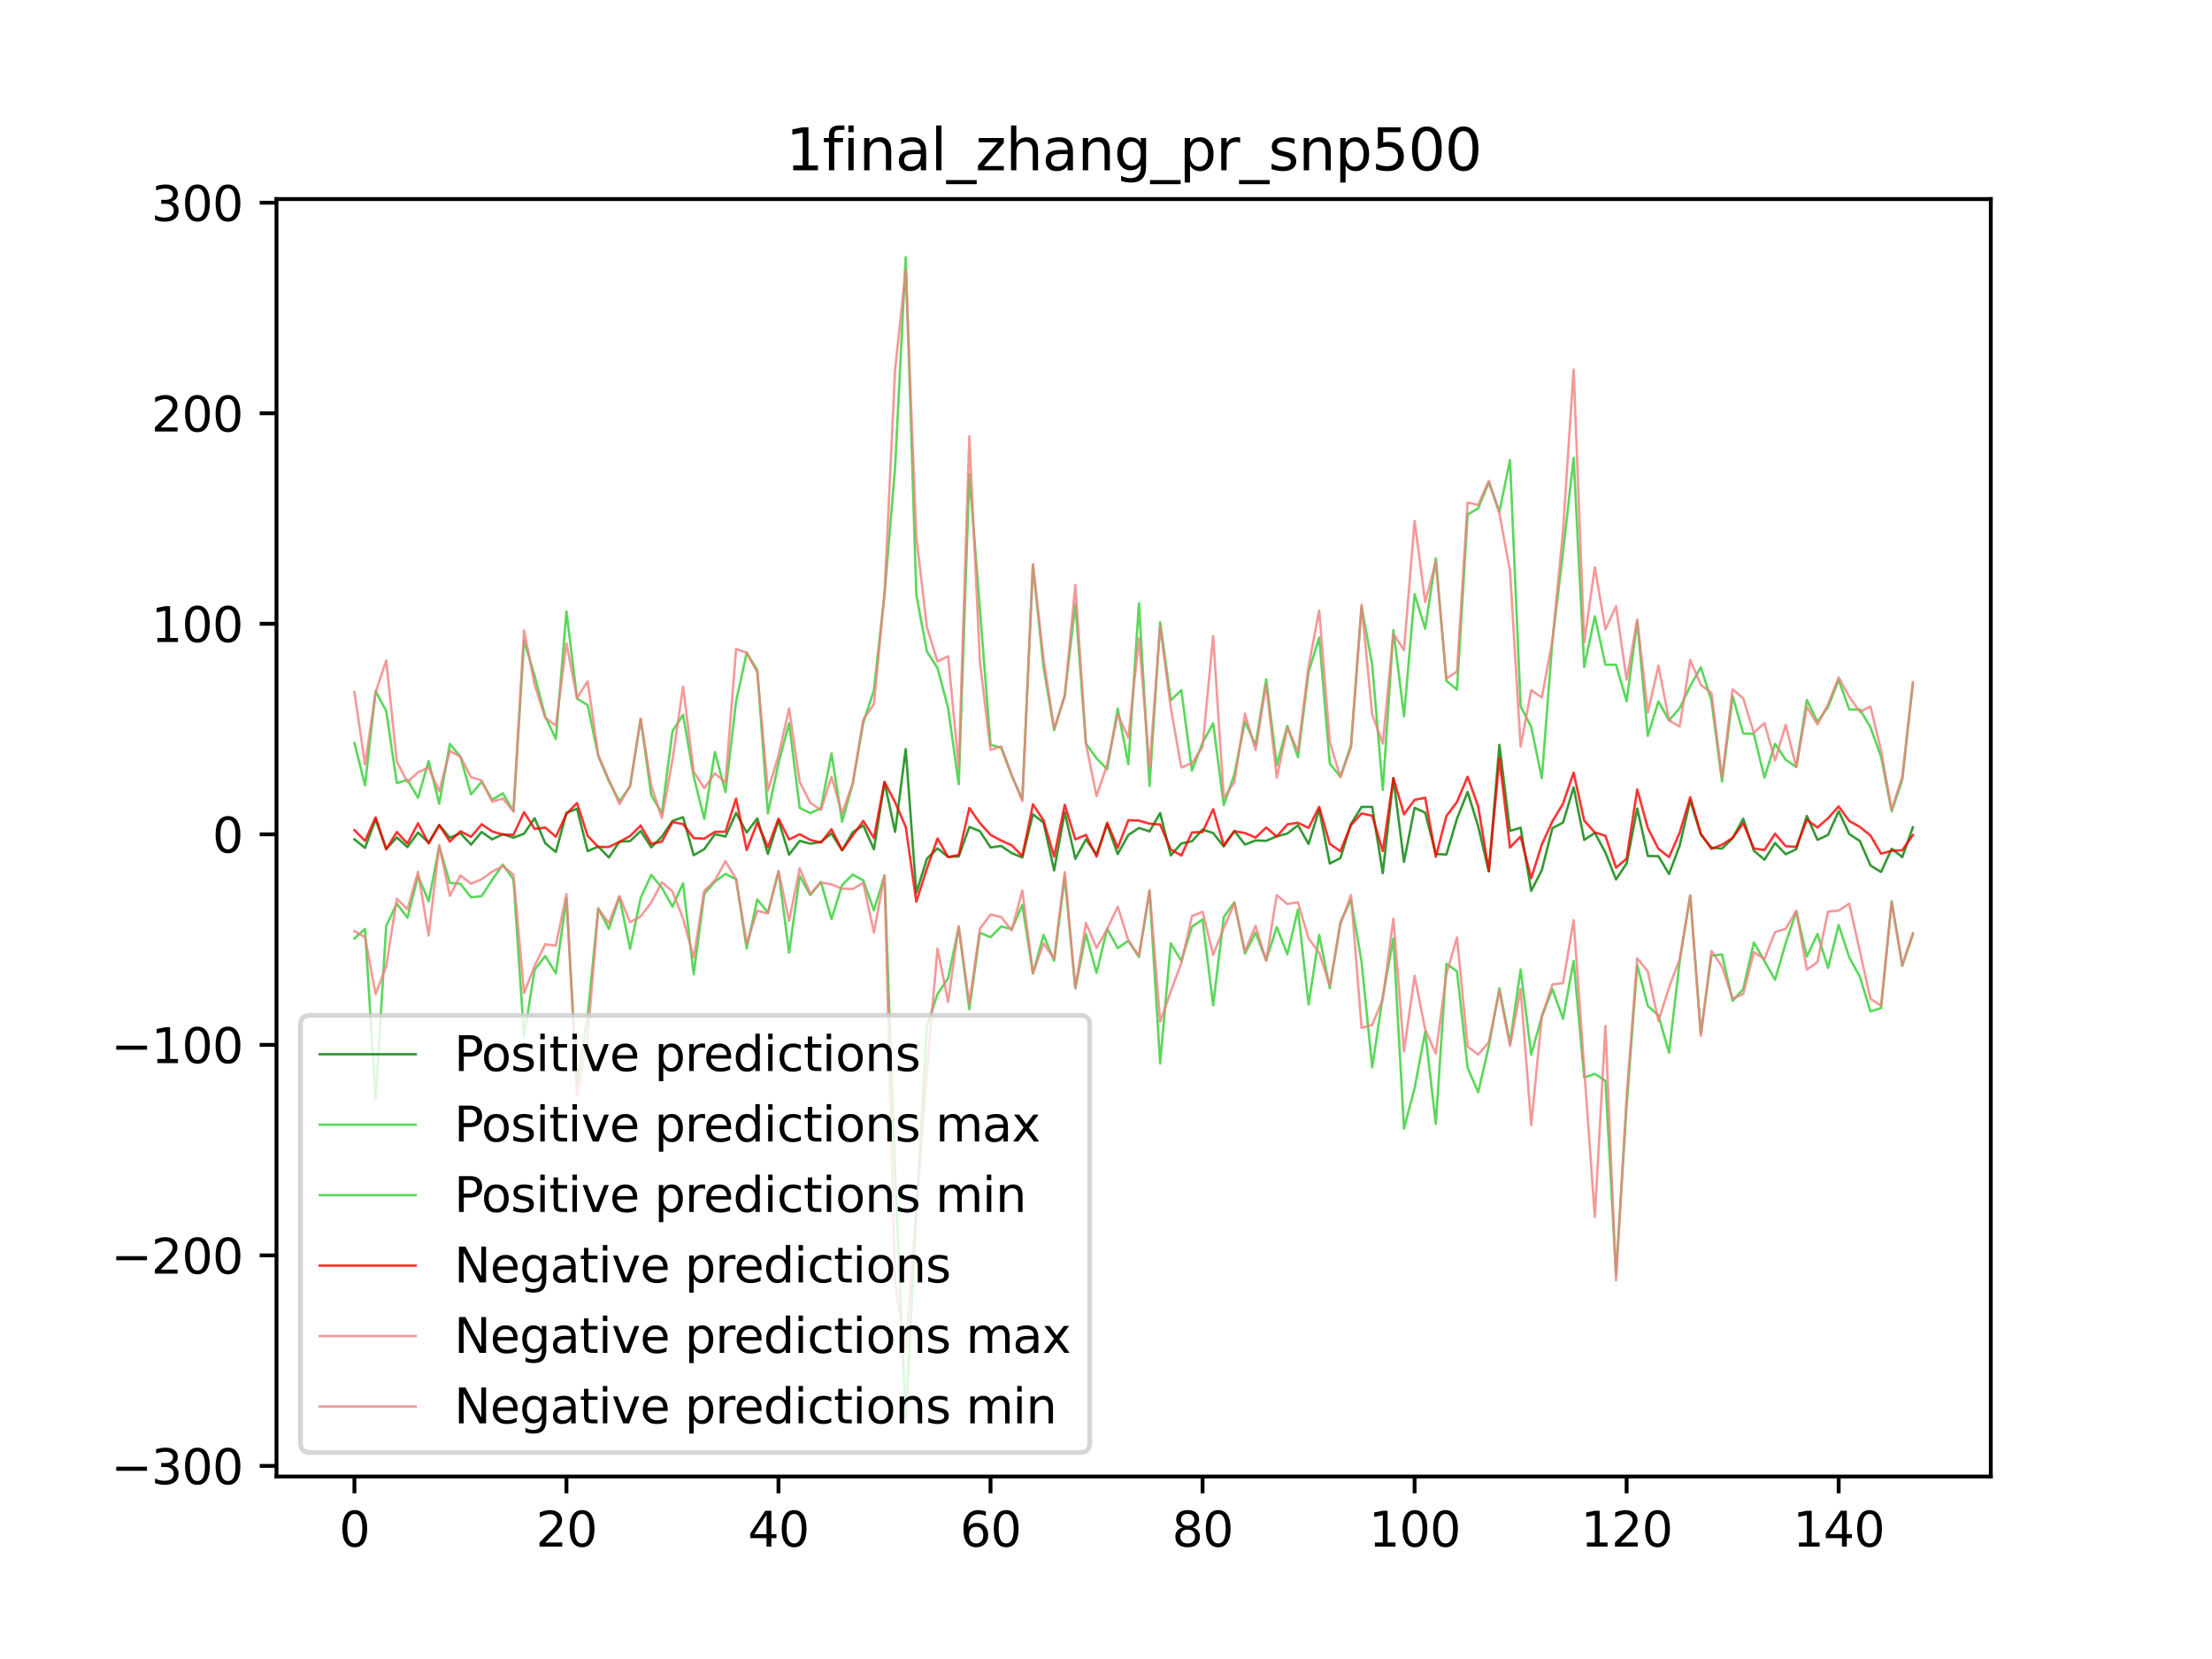 <?xml version="1.0" encoding="utf-8" standalone="no"?>
<!DOCTYPE svg PUBLIC "-//W3C//DTD SVG 1.1//EN"
  "http://www.w3.org/Graphics/SVG/1.1/DTD/svg11.dtd">
<svg xmlns:xlink="http://www.w3.org/1999/xlink" width="460.8pt" height="345.6pt" viewBox="0 0 460.8 345.6" xmlns="http://www.w3.org/2000/svg" version="1.1">
 <defs>
  <style type="text/css">*{stroke-linejoin: round; stroke-linecap: butt}</style>
 </defs>
 <g id="figure_1">
  <g id="patch_1">
   <path d="M 0 345.6 
L 460.8 345.6 
L 460.8 0 
L 0 0 
z
" style="fill: #ffffff"/>
  </g>
  <g id="axes_1">
   <g id="patch_2">
    <path d="M 57.6 307.584 
L 414.72 307.584 
L 414.72 41.472 
L 57.6 41.472 
z
" style="fill: #ffffff"/>
   </g>
   <g id="matplotlib.axis_1">
    <g id="xtick_1">
     <g id="line2d_1">
      <defs>
       <path id="mbb3925f6a3" d="M 0 0 
L 0 3.5 
" style="stroke: #000000; stroke-width: 0.8"/>
      </defs>
      <g>
       <use xlink:href="#mbb3925f6a3" x="73.833" y="307.584" style="stroke: #000000; stroke-width: 0.8"/>
      </g>
     </g>
     <g id="text_1">
      <!-- 0 -->
      <g transform="translate(70.651 322.182) scale(0.1 -0.1)">
       <defs>
        <path id="DejaVuSans-30" d="M 2034 4250 
Q 1547 4250 1301 3770 
Q 1056 3291 1056 2328 
Q 1056 1369 1301 889 
Q 1547 409 2034 409 
Q 2525 409 2770 889 
Q 3016 1369 3016 2328 
Q 3016 3291 2770 3770 
Q 2525 4250 2034 4250 
z
M 2034 4750 
Q 2819 4750 3233 4129 
Q 3647 3509 3647 2328 
Q 3647 1150 3233 529 
Q 2819 -91 2034 -91 
Q 1250 -91 836 529 
Q 422 1150 422 2328 
Q 422 3509 836 4129 
Q 1250 4750 2034 4750 
z
" transform="scale(0.016)"/>
       </defs>
       <use xlink:href="#DejaVuSans-30"/>
      </g>
     </g>
    </g>
    <g id="xtick_2">
     <g id="line2d_2">
      <g>
       <use xlink:href="#mbb3925f6a3" x="118.003" y="307.584" style="stroke: #000000; stroke-width: 0.8"/>
      </g>
     </g>
     <g id="text_2">
      <!-- 20 -->
      <g transform="translate(111.641 322.182) scale(0.1 -0.1)">
       <defs>
        <path id="DejaVuSans-32" d="M 1228 531 
L 3431 531 
L 3431 0 
L 469 0 
L 469 531 
Q 828 903 1448 1529 
Q 2069 2156 2228 2338 
Q 2531 2678 2651 2914 
Q 2772 3150 2772 3378 
Q 2772 3750 2511 3984 
Q 2250 4219 1831 4219 
Q 1534 4219 1204 4116 
Q 875 4013 500 3803 
L 500 4441 
Q 881 4594 1212 4672 
Q 1544 4750 1819 4750 
Q 2544 4750 2975 4387 
Q 3406 4025 3406 3419 
Q 3406 3131 3298 2873 
Q 3191 2616 2906 2266 
Q 2828 2175 2409 1742 
Q 1991 1309 1228 531 
z
" transform="scale(0.016)"/>
       </defs>
       <use xlink:href="#DejaVuSans-32"/>
       <use xlink:href="#DejaVuSans-30" x="63.623"/>
      </g>
     </g>
    </g>
    <g id="xtick_3">
     <g id="line2d_3">
      <g>
       <use xlink:href="#mbb3925f6a3" x="162.174" y="307.584" style="stroke: #000000; stroke-width: 0.8"/>
      </g>
     </g>
     <g id="text_3">
      <!-- 40 -->
      <g transform="translate(155.812 322.182) scale(0.1 -0.1)">
       <defs>
        <path id="DejaVuSans-34" d="M 2419 4116 
L 825 1625 
L 2419 1625 
L 2419 4116 
z
M 2253 4666 
L 3047 4666 
L 3047 1625 
L 3713 1625 
L 3713 1100 
L 3047 1100 
L 3047 0 
L 2419 0 
L 2419 1100 
L 313 1100 
L 313 1709 
L 2253 4666 
z
" transform="scale(0.016)"/>
       </defs>
       <use xlink:href="#DejaVuSans-34"/>
       <use xlink:href="#DejaVuSans-30" x="63.623"/>
      </g>
     </g>
    </g>
    <g id="xtick_4">
     <g id="line2d_4">
      <g>
       <use xlink:href="#mbb3925f6a3" x="206.345" y="307.584" style="stroke: #000000; stroke-width: 0.8"/>
      </g>
     </g>
     <g id="text_4">
      <!-- 60 -->
      <g transform="translate(199.982 322.182) scale(0.1 -0.1)">
       <defs>
        <path id="DejaVuSans-36" d="M 2113 2584 
Q 1688 2584 1439 2293 
Q 1191 2003 1191 1497 
Q 1191 994 1439 701 
Q 1688 409 2113 409 
Q 2538 409 2786 701 
Q 3034 994 3034 1497 
Q 3034 2003 2786 2293 
Q 2538 2584 2113 2584 
z
M 3366 4563 
L 3366 3988 
Q 3128 4100 2886 4159 
Q 2644 4219 2406 4219 
Q 1781 4219 1451 3797 
Q 1122 3375 1075 2522 
Q 1259 2794 1537 2939 
Q 1816 3084 2150 3084 
Q 2853 3084 3261 2657 
Q 3669 2231 3669 1497 
Q 3669 778 3244 343 
Q 2819 -91 2113 -91 
Q 1303 -91 875 529 
Q 447 1150 447 2328 
Q 447 3434 972 4092 
Q 1497 4750 2381 4750 
Q 2619 4750 2861 4703 
Q 3103 4656 3366 4563 
z
" transform="scale(0.016)"/>
       </defs>
       <use xlink:href="#DejaVuSans-36"/>
       <use xlink:href="#DejaVuSans-30" x="63.623"/>
      </g>
     </g>
    </g>
    <g id="xtick_5">
     <g id="line2d_5">
      <g>
       <use xlink:href="#mbb3925f6a3" x="250.515" y="307.584" style="stroke: #000000; stroke-width: 0.8"/>
      </g>
     </g>
     <g id="text_5">
      <!-- 80 -->
      <g transform="translate(244.153 322.182) scale(0.1 -0.1)">
       <defs>
        <path id="DejaVuSans-38" d="M 2034 2216 
Q 1584 2216 1326 1975 
Q 1069 1734 1069 1313 
Q 1069 891 1326 650 
Q 1584 409 2034 409 
Q 2484 409 2743 651 
Q 3003 894 3003 1313 
Q 3003 1734 2745 1975 
Q 2488 2216 2034 2216 
z
M 1403 2484 
Q 997 2584 770 2862 
Q 544 3141 544 3541 
Q 544 4100 942 4425 
Q 1341 4750 2034 4750 
Q 2731 4750 3128 4425 
Q 3525 4100 3525 3541 
Q 3525 3141 3298 2862 
Q 3072 2584 2669 2484 
Q 3125 2378 3379 2068 
Q 3634 1759 3634 1313 
Q 3634 634 3220 271 
Q 2806 -91 2034 -91 
Q 1263 -91 848 271 
Q 434 634 434 1313 
Q 434 1759 690 2068 
Q 947 2378 1403 2484 
z
M 1172 3481 
Q 1172 3119 1398 2916 
Q 1625 2713 2034 2713 
Q 2441 2713 2670 2916 
Q 2900 3119 2900 3481 
Q 2900 3844 2670 4047 
Q 2441 4250 2034 4250 
Q 1625 4250 1398 4047 
Q 1172 3844 1172 3481 
z
" transform="scale(0.016)"/>
       </defs>
       <use xlink:href="#DejaVuSans-38"/>
       <use xlink:href="#DejaVuSans-30" x="63.623"/>
      </g>
     </g>
    </g>
    <g id="xtick_6">
     <g id="line2d_6">
      <g>
       <use xlink:href="#mbb3925f6a3" x="294.686" y="307.584" style="stroke: #000000; stroke-width: 0.8"/>
      </g>
     </g>
     <g id="text_6">
      <!-- 100 -->
      <g transform="translate(285.142 322.182) scale(0.1 -0.1)">
       <defs>
        <path id="DejaVuSans-31" d="M 794 531 
L 1825 531 
L 1825 4091 
L 703 3866 
L 703 4441 
L 1819 4666 
L 2450 4666 
L 2450 531 
L 3481 531 
L 3481 0 
L 794 0 
L 794 531 
z
" transform="scale(0.016)"/>
       </defs>
       <use xlink:href="#DejaVuSans-31"/>
       <use xlink:href="#DejaVuSans-30" x="63.623"/>
       <use xlink:href="#DejaVuSans-30" x="127.246"/>
      </g>
     </g>
    </g>
    <g id="xtick_7">
     <g id="line2d_7">
      <g>
       <use xlink:href="#mbb3925f6a3" x="338.857" y="307.584" style="stroke: #000000; stroke-width: 0.8"/>
      </g>
     </g>
     <g id="text_7">
      <!-- 120 -->
      <g transform="translate(329.313 322.182) scale(0.1 -0.1)">
       <use xlink:href="#DejaVuSans-31"/>
       <use xlink:href="#DejaVuSans-32" x="63.623"/>
       <use xlink:href="#DejaVuSans-30" x="127.246"/>
      </g>
     </g>
    </g>
    <g id="xtick_8">
     <g id="line2d_8">
      <g>
       <use xlink:href="#mbb3925f6a3" x="383.028" y="307.584" style="stroke: #000000; stroke-width: 0.8"/>
      </g>
     </g>
     <g id="text_8">
      <!-- 140 -->
      <g transform="translate(373.484 322.182) scale(0.1 -0.1)">
       <use xlink:href="#DejaVuSans-31"/>
       <use xlink:href="#DejaVuSans-34" x="63.623"/>
       <use xlink:href="#DejaVuSans-30" x="127.246"/>
      </g>
     </g>
    </g>
   </g>
   <g id="matplotlib.axis_2">
    <g id="ytick_1">
     <g id="line2d_9">
      <defs>
       <path id="m522d4db8ed" d="M 0 0 
L -3.5 0 
" style="stroke: #000000; stroke-width: 0.8"/>
      </defs>
      <g>
       <use xlink:href="#m522d4db8ed" x="57.6" y="305.378" style="stroke: #000000; stroke-width: 0.8"/>
      </g>
     </g>
     <g id="text_9">
      <!-- −300 -->
      <g transform="translate(23.133 309.177) scale(0.1 -0.1)">
       <defs>
        <path id="DejaVuSans-2212" d="M 678 2272 
L 4684 2272 
L 4684 1741 
L 678 1741 
L 678 2272 
z
" transform="scale(0.016)"/>
        <path id="DejaVuSans-33" d="M 2597 2516 
Q 3050 2419 3304 2112 
Q 3559 1806 3559 1356 
Q 3559 666 3084 287 
Q 2609 -91 1734 -91 
Q 1441 -91 1130 -33 
Q 819 25 488 141 
L 488 750 
Q 750 597 1062 519 
Q 1375 441 1716 441 
Q 2309 441 2620 675 
Q 2931 909 2931 1356 
Q 2931 1769 2642 2001 
Q 2353 2234 1838 2234 
L 1294 2234 
L 1294 2753 
L 1863 2753 
Q 2328 2753 2575 2939 
Q 2822 3125 2822 3475 
Q 2822 3834 2567 4026 
Q 2313 4219 1838 4219 
Q 1578 4219 1281 4162 
Q 984 4106 628 3988 
L 628 4550 
Q 988 4650 1302 4700 
Q 1616 4750 1894 4750 
Q 2613 4750 3031 4423 
Q 3450 4097 3450 3541 
Q 3450 3153 3228 2886 
Q 3006 2619 2597 2516 
z
" transform="scale(0.016)"/>
       </defs>
       <use xlink:href="#DejaVuSans-2212"/>
       <use xlink:href="#DejaVuSans-33" x="83.789"/>
       <use xlink:href="#DejaVuSans-30" x="147.412"/>
       <use xlink:href="#DejaVuSans-30" x="211.035"/>
      </g>
     </g>
    </g>
    <g id="ytick_2">
     <g id="line2d_10">
      <g>
       <use xlink:href="#m522d4db8ed" x="57.6" y="261.52" style="stroke: #000000; stroke-width: 0.8"/>
      </g>
     </g>
     <g id="text_10">
      <!-- −200 -->
      <g transform="translate(23.133 265.319) scale(0.1 -0.1)">
       <use xlink:href="#DejaVuSans-2212"/>
       <use xlink:href="#DejaVuSans-32" x="83.789"/>
       <use xlink:href="#DejaVuSans-30" x="147.412"/>
       <use xlink:href="#DejaVuSans-30" x="211.035"/>
      </g>
     </g>
    </g>
    <g id="ytick_3">
     <g id="line2d_11">
      <g>
       <use xlink:href="#m522d4db8ed" x="57.6" y="217.662" style="stroke: #000000; stroke-width: 0.8"/>
      </g>
     </g>
     <g id="text_11">
      <!-- −100 -->
      <g transform="translate(23.133 221.461) scale(0.1 -0.1)">
       <use xlink:href="#DejaVuSans-2212"/>
       <use xlink:href="#DejaVuSans-31" x="83.789"/>
       <use xlink:href="#DejaVuSans-30" x="147.412"/>
       <use xlink:href="#DejaVuSans-30" x="211.035"/>
      </g>
     </g>
    </g>
    <g id="ytick_4">
     <g id="line2d_12">
      <g>
       <use xlink:href="#m522d4db8ed" x="57.6" y="173.804" style="stroke: #000000; stroke-width: 0.8"/>
      </g>
     </g>
     <g id="text_12">
      <!-- 0 -->
      <g transform="translate(44.237 177.603) scale(0.1 -0.1)">
       <use xlink:href="#DejaVuSans-30"/>
      </g>
     </g>
    </g>
    <g id="ytick_5">
     <g id="line2d_13">
      <g>
       <use xlink:href="#m522d4db8ed" x="57.6" y="129.946" style="stroke: #000000; stroke-width: 0.8"/>
      </g>
     </g>
     <g id="text_13">
      <!-- 100 -->
      <g transform="translate(31.512 133.746) scale(0.1 -0.1)">
       <use xlink:href="#DejaVuSans-31"/>
       <use xlink:href="#DejaVuSans-30" x="63.623"/>
       <use xlink:href="#DejaVuSans-30" x="127.246"/>
      </g>
     </g>
    </g>
    <g id="ytick_6">
     <g id="line2d_14">
      <g>
       <use xlink:href="#m522d4db8ed" x="57.6" y="86.089" style="stroke: #000000; stroke-width: 0.8"/>
      </g>
     </g>
     <g id="text_14">
      <!-- 200 -->
      <g transform="translate(31.512 89.888) scale(0.1 -0.1)">
       <use xlink:href="#DejaVuSans-32"/>
       <use xlink:href="#DejaVuSans-30" x="63.623"/>
       <use xlink:href="#DejaVuSans-30" x="127.246"/>
      </g>
     </g>
    </g>
    <g id="ytick_7">
     <g id="line2d_15">
      <g>
       <use xlink:href="#m522d4db8ed" x="57.6" y="42.231" style="stroke: #000000; stroke-width: 0.8"/>
      </g>
     </g>
     <g id="text_15">
      <!-- 300 -->
      <g transform="translate(31.512 46.03) scale(0.1 -0.1)">
       <use xlink:href="#DejaVuSans-33"/>
       <use xlink:href="#DejaVuSans-30" x="63.623"/>
       <use xlink:href="#DejaVuSans-30" x="127.246"/>
      </g>
     </g>
    </g>
   </g>
   <g id="line2d_16">
    <path d="M 73.833 174.852 
L 76.041 176.624 
L 78.25 170.68 
L 80.458 176.874 
L 82.667 174.451 
L 84.875 176.459 
L 87.084 173.433 
L 89.292 175.526 
L 91.501 171.852 
L 93.71 174.53 
L 95.918 173.581 
L 98.127 175.948 
L 100.335 173.32 
L 102.544 174.853 
L 104.752 173.782 
L 106.961 174.495 
L 109.169 173.674 
L 111.378 170.447 
L 113.586 175.666 
L 115.795 177.497 
L 118.003 169.323 
L 120.212 168.47 
L 122.42 177.306 
L 124.629 176.348 
L 126.838 178.63 
L 129.046 175.324 
L 131.255 175.229 
L 133.463 173.117 
L 135.672 176.505 
L 137.88 174.291 
L 140.089 171.019 
L 142.297 170.231 
L 144.506 178.151 
L 146.714 176.898 
L 148.923 173.773 
L 151.131 174.268 
L 153.34 169.348 
L 155.548 173.432 
L 157.757 170.485 
L 159.966 177.881 
L 162.174 170.917 
L 164.383 178.051 
L 166.591 175.166 
L 168.8 175.758 
L 171.008 175.395 
L 173.217 173.611 
L 175.425 177.165 
L 177.634 173.384 
L 179.842 171.951 
L 182.051 176.924 
L 184.259 162.949 
L 186.468 173.294 
L 188.677 156.046 
L 190.885 185.983 
L 193.094 178.89 
L 195.302 176.733 
L 197.511 178.489 
L 199.719 178.417 
L 201.928 172.267 
L 204.136 173.151 
L 206.345 176.531 
L 208.553 176.23 
L 210.762 177.721 
L 212.97 178.623 
L 215.179 169.636 
L 217.387 171.36 
L 219.596 181.32 
L 221.805 169.247 
L 224.013 178.895 
L 226.222 174.853 
L 228.43 177.992 
L 230.639 171.75 
L 232.847 177.915 
L 235.056 173.953 
L 237.264 172.474 
L 239.473 173.193 
L 241.681 169.384 
L 243.89 178.186 
L 246.098 175.697 
L 248.307 175.251 
L 250.515 172.816 
L 252.724 173.546 
L 254.933 176.336 
L 257.141 173.095 
L 259.35 175.942 
L 261.558 175.076 
L 263.767 175.157 
L 265.975 174.226 
L 268.184 173.645 
L 270.392 171.919 
L 272.601 175.809 
L 274.809 168.619 
L 277.018 179.882 
L 279.226 178.763 
L 281.435 171.653 
L 283.643 168.094 
L 285.852 168.085 
L 288.061 181.898 
L 290.269 162.152 
L 292.478 179.527 
L 294.686 168.278 
L 296.895 169.287 
L 299.103 177.883 
L 301.312 178.028 
L 303.52 170.539 
L 305.729 164.98 
L 307.937 172.137 
L 310.146 181.539 
L 312.354 155.173 
L 314.563 173.093 
L 316.772 172.437 
L 318.98 185.585 
L 321.189 181.258 
L 323.397 172.505 
L 325.606 171.36 
L 327.814 164.042 
L 330.023 174.963 
L 332.231 173.497 
L 334.44 177.626 
L 336.648 183.215 
L 338.857 179.846 
L 341.065 168.426 
L 343.274 178.31 
L 345.482 178.354 
L 347.691 182.073 
L 349.9 176.153 
L 352.108 166.733 
L 354.317 173.838 
L 356.525 176.587 
L 358.734 176.776 
L 360.942 174.611 
L 363.151 170.57 
L 365.359 177.204 
L 367.568 179.1 
L 369.776 175.618 
L 371.985 177.951 
L 374.193 176.907 
L 376.402 169.973 
L 378.61 174.96 
L 380.819 173.921 
L 383.028 168.977 
L 385.236 173.751 
L 387.445 175.199 
L 389.653 180.291 
L 391.862 181.658 
L 394.07 176.809 
L 396.279 178.549 
L 398.487 172.335 
L 398.487 172.335 
" clip-path="url(#p33f16eeeee)" style="fill: none; stroke: #008000; stroke-opacity: 0.8; stroke-width: 0.5; stroke-linecap: square"/>
   </g>
   <g id="line2d_17">
    <path d="M 73.833 154.776 
L 76.041 163.587 
L 78.25 143.977 
L 80.458 148.121 
L 82.667 163.142 
L 84.875 162.454 
L 87.084 166.19 
L 89.292 158.538 
L 91.501 167.425 
L 93.71 154.976 
L 95.918 157.651 
L 98.127 165.485 
L 100.335 162.871 
L 102.544 166.603 
L 104.752 165.262 
L 106.961 168.998 
L 109.169 133.435 
L 111.378 140.812 
L 113.586 149.265 
L 115.795 153.948 
L 118.003 127.387 
L 120.212 145.526 
L 122.42 146.879 
L 124.629 157.506 
L 126.838 162.75 
L 129.046 166.91 
L 131.255 163.815 
L 133.463 149.791 
L 135.672 165.665 
L 137.88 169.401 
L 140.089 152.284 
L 142.297 148.91 
L 144.506 161.748 
L 146.714 170.58 
L 148.923 156.653 
L 151.131 164.987 
L 153.34 146.11 
L 155.548 136.004 
L 157.757 139.576 
L 159.966 169.47 
L 162.174 158.989 
L 164.383 150.649 
L 166.591 168.292 
L 168.8 169.39 
L 171.008 168.377 
L 173.217 156.95 
L 175.425 171.179 
L 177.634 163.26 
L 179.842 150.555 
L 182.051 143.806 
L 184.259 123.789 
L 186.468 97.386 
L 188.677 53.568 
L 190.885 123.898 
L 193.094 135.731 
L 195.302 139.16 
L 197.511 147.499 
L 199.719 163.369 
L 201.928 98.807 
L 206.345 155.16 
L 208.553 155.762 
L 210.762 161.604 
L 212.97 166.455 
L 215.179 117.664 
L 217.387 138.977 
L 219.596 152.118 
L 221.805 144.871 
L 224.013 125.841 
L 226.222 154.914 
L 228.43 157.968 
L 230.639 160.224 
L 232.847 147.609 
L 235.056 159.244 
L 237.264 125.67 
L 239.473 163.739 
L 241.681 129.643 
L 243.89 145.867 
L 246.098 143.775 
L 248.307 160.533 
L 250.515 154.717 
L 252.724 150.678 
L 254.933 167.736 
L 257.141 161.322 
L 259.35 150.31 
L 261.558 155.204 
L 263.767 141.523 
L 265.975 159.447 
L 268.184 151.205 
L 270.392 157.736 
L 272.601 139.981 
L 274.809 132.812 
L 277.018 159.078 
L 279.226 161.784 
L 281.435 155.217 
L 283.643 126.435 
L 285.852 138.446 
L 288.061 164.577 
L 290.269 131.266 
L 292.478 149.213 
L 294.686 123.773 
L 296.895 130.981 
L 299.103 116.334 
L 301.312 141.819 
L 303.52 143.662 
L 305.729 107.194 
L 307.937 105.885 
L 310.146 100.478 
L 312.354 106.579 
L 314.563 95.856 
L 316.772 147.147 
L 318.98 151.437 
L 321.189 162.101 
L 323.397 133.541 
L 325.606 114.982 
L 327.814 95.397 
L 330.023 138.945 
L 332.231 128.395 
L 334.44 138.485 
L 336.648 138.484 
L 338.857 146.068 
L 341.065 129.448 
L 343.274 153.287 
L 345.482 146.116 
L 347.691 150.065 
L 349.9 147.533 
L 352.108 142.915 
L 354.317 139.012 
L 356.525 145.925 
L 358.734 162.821 
L 360.942 145.006 
L 363.151 152.803 
L 365.359 152.884 
L 367.568 162.001 
L 369.776 154.943 
L 371.985 158.263 
L 374.193 159.764 
L 376.402 145.809 
L 378.61 150.37 
L 380.819 147.287 
L 383.028 141.618 
L 385.236 147.805 
L 387.445 147.777 
L 389.653 151.523 
L 391.862 157.631 
L 394.07 169.04 
L 396.279 162.442 
L 398.487 142.405 
L 398.487 142.405 
" clip-path="url(#p33f16eeeee)" style="fill: none; stroke: #32cd32; stroke-opacity: 0.8; stroke-width: 0.5; stroke-linecap: square"/>
   </g>
   <g id="line2d_18">
    <path d="M 73.833 195.51 
L 76.041 193.501 
L 78.25 228.942 
L 80.458 192.878 
L 82.667 188.233 
L 84.875 191.185 
L 87.084 182.514 
L 89.292 187.741 
L 91.501 176.355 
L 93.71 183.911 
L 95.918 184.109 
L 98.127 186.922 
L 100.335 186.69 
L 102.544 183.268 
L 104.752 180.122 
L 106.961 183.21 
L 109.169 215.938 
L 111.378 202.007 
L 113.586 199.164 
L 115.795 202.761 
L 118.003 187.196 
L 120.212 225.556 
L 122.42 211.655 
L 124.629 189.228 
L 126.838 193.497 
L 129.046 186.842 
L 131.255 197.672 
L 133.463 187.071 
L 135.672 182.241 
L 137.88 184.946 
L 140.089 188.861 
L 142.297 184.019 
L 144.506 202.939 
L 146.714 186.204 
L 148.923 183.663 
L 151.131 182.063 
L 153.34 183.161 
L 155.548 197.569 
L 157.757 187.374 
L 159.966 190.091 
L 162.174 181.543 
L 164.383 198.448 
L 166.591 182.481 
L 168.8 186.463 
L 171.008 183.719 
L 173.217 191.448 
L 175.425 184.376 
L 177.634 182.195 
L 179.842 183.399 
L 182.051 189.627 
L 184.259 182.399 
L 186.468 244.218 
L 188.677 295.488 
L 190.885 253.135 
L 193.094 213.71 
L 195.302 207.065 
L 197.511 203.786 
L 199.719 193.141 
L 201.928 210.254 
L 204.136 194.307 
L 206.345 195.249 
L 208.553 193.018 
L 210.762 193.543 
L 212.97 188.517 
L 215.179 202.828 
L 217.387 194.753 
L 219.596 200.143 
L 221.805 182.685 
L 224.013 205.919 
L 226.222 194.608 
L 228.43 202.665 
L 230.639 193.451 
L 232.847 197.512 
L 235.056 195.972 
L 237.264 199.375 
L 239.473 185.663 
L 241.681 221.548 
L 243.89 196.521 
L 246.098 200.159 
L 248.307 193.045 
L 250.515 191.547 
L 252.724 209.395 
L 254.933 191.038 
L 257.141 187.938 
L 259.35 198.65 
L 261.558 194.294 
L 263.767 200.063 
L 265.975 193.141 
L 268.184 198.808 
L 270.392 189.46 
L 272.601 209.264 
L 274.809 194.764 
L 277.018 205.889 
L 279.226 192.11 
L 281.435 187.409 
L 283.643 200.378 
L 285.852 222.329 
L 288.061 207.568 
L 290.269 195.522 
L 292.478 235.08 
L 294.686 226.699 
L 296.895 214.943 
L 299.103 234.139 
L 301.312 200.779 
L 303.52 202.345 
L 305.729 222.435 
L 307.937 227.544 
L 310.146 217.959 
L 312.354 205.88 
L 314.563 217.279 
L 316.772 201.966 
L 318.98 219.686 
L 321.189 211.758 
L 323.397 206.059 
L 325.606 212.218 
L 327.814 200.197 
L 330.023 224.465 
L 332.231 223.695 
L 334.44 225.144 
L 336.648 265.386 
L 338.857 230.289 
L 341.065 201.018 
L 343.274 209.561 
L 345.482 211.506 
L 347.691 219.316 
L 349.9 200.351 
L 352.108 186.509 
L 354.317 215.386 
L 356.525 199.075 
L 358.734 198.844 
L 360.942 208.488 
L 363.151 206.027 
L 365.359 196.312 
L 369.776 204.11 
L 371.985 196.489 
L 374.193 189.91 
L 376.402 199.281 
L 378.61 194.58 
L 380.819 201.637 
L 383.028 192.7 
L 385.236 199.439 
L 387.445 203.487 
L 389.653 210.711 
L 391.862 209.996 
L 394.07 187.75 
L 396.279 201.203 
L 398.487 194.66 
L 398.487 194.66 
" clip-path="url(#p33f16eeeee)" style="fill: none; stroke: #32cd32; stroke-opacity: 0.8; stroke-width: 0.5; stroke-linecap: square"/>
   </g>
   <g id="line2d_19">
    <path d="M 73.833 172.932 
L 76.041 175.158 
L 78.25 170.277 
L 80.458 176.913 
L 82.667 173.329 
L 84.875 175.718 
L 87.084 171.509 
L 89.292 175.708 
L 91.501 171.902 
L 93.71 175.323 
L 95.918 173.157 
L 98.127 174.334 
L 100.335 171.714 
L 102.544 173.212 
L 104.752 173.84 
L 106.961 173.908 
L 109.169 169.19 
L 111.378 172.674 
L 113.586 172.4 
L 115.795 174.308 
L 118.003 169.563 
L 120.212 167.273 
L 122.42 174.137 
L 124.629 176.439 
L 126.838 176.431 
L 129.046 175.384 
L 131.255 174.16 
L 133.463 171.982 
L 135.672 175.792 
L 137.88 175.328 
L 140.089 171.261 
L 142.297 171.664 
L 144.506 174.592 
L 146.714 174.711 
L 148.923 173.292 
L 151.131 173.263 
L 153.34 166.366 
L 155.548 177.07 
L 157.757 171.366 
L 159.966 176.498 
L 162.174 170.543 
L 164.383 174.878 
L 166.591 173.794 
L 168.8 174.972 
L 171.008 175.527 
L 173.217 172.731 
L 175.425 177.082 
L 179.842 171.006 
L 182.051 174.561 
L 184.259 162.891 
L 186.468 167.149 
L 188.677 172.232 
L 190.885 187.817 
L 193.094 180.953 
L 195.302 174.668 
L 197.511 178.553 
L 199.719 178.102 
L 201.928 168.333 
L 204.136 171.462 
L 206.345 173.91 
L 208.553 175.108 
L 210.762 176.083 
L 212.97 178.338 
L 215.179 167.566 
L 217.387 170.893 
L 219.596 178.458 
L 221.805 167.657 
L 224.013 174.857 
L 226.222 173.929 
L 228.43 178.444 
L 230.639 171.396 
L 232.847 176.587 
L 235.056 170.861 
L 237.264 170.955 
L 239.473 171.583 
L 241.681 171.762 
L 243.89 176.973 
L 246.098 178.22 
L 248.307 173.413 
L 250.515 173.33 
L 252.724 168.567 
L 254.933 176.06 
L 257.141 173.156 
L 259.35 173.542 
L 261.558 174.488 
L 263.767 172.39 
L 265.975 174.269 
L 268.184 171.734 
L 270.392 171.403 
L 272.601 172.481 
L 274.809 168.089 
L 277.018 175.789 
L 279.226 177.315 
L 281.435 171.863 
L 283.643 169.453 
L 285.852 169.926 
L 288.061 177.312 
L 290.269 162.068 
L 292.478 169.637 
L 294.686 166.626 
L 296.895 166.18 
L 299.103 178.503 
L 301.312 169.998 
L 303.52 167.061 
L 305.729 161.81 
L 307.937 168.002 
L 310.146 181.422 
L 312.354 158.001 
L 314.563 176.543 
L 316.772 174.258 
L 318.98 182.946 
L 321.189 175.936 
L 323.397 171.095 
L 325.606 167.416 
L 327.814 160.955 
L 330.023 170.941 
L 332.231 173.414 
L 334.44 174.11 
L 336.648 180.746 
L 338.857 178.868 
L 341.065 164.467 
L 343.274 172.494 
L 345.482 176.821 
L 347.691 178.553 
L 349.9 173.504 
L 352.108 166.087 
L 354.317 173.704 
L 356.525 176.828 
L 358.734 175.974 
L 360.942 174.536 
L 363.151 171.493 
L 365.359 176.748 
L 367.568 177.092 
L 369.776 173.672 
L 371.985 176.278 
L 374.193 176.422 
L 376.402 170.783 
L 378.61 172.387 
L 380.819 170.449 
L 383.028 167.987 
L 385.236 171.025 
L 387.445 172.265 
L 389.653 174.048 
L 391.862 177.838 
L 394.07 177.239 
L 396.279 177.115 
L 398.487 173.956 
L 398.487 173.956 
" clip-path="url(#p33f16eeeee)" style="fill: none; stroke: #ff0000; stroke-opacity: 0.8; stroke-width: 0.5; stroke-linecap: square"/>
   </g>
   <g id="line2d_20">
    <path d="M 73.833 144.148 
L 76.041 159.264 
L 78.25 144.228 
L 80.458 137.593 
L 82.667 158.634 
L 84.875 162.914 
L 87.084 160.884 
L 89.292 159.885 
L 91.501 164.836 
L 93.71 156.425 
L 95.918 157.651 
L 98.127 161.901 
L 100.335 162.589 
L 102.544 167.012 
L 104.752 166.357 
L 106.961 169.048 
L 109.169 131.35 
L 111.378 142.646 
L 113.586 149.53 
L 115.795 151.169 
L 118.003 134.016 
L 120.212 145.398 
L 122.42 141.91 
L 124.629 157.321 
L 129.046 167.502 
L 131.255 163.725 
L 133.463 149.69 
L 135.672 163.689 
L 137.88 170.422 
L 140.089 158.344 
L 142.297 143.02 
L 144.506 160.787 
L 146.714 164.21 
L 148.923 161.109 
L 151.131 163.03 
L 153.34 135.2 
L 155.548 135.967 
L 157.757 140.085 
L 159.966 164.706 
L 162.174 157.45 
L 164.383 147.573 
L 166.591 162.909 
L 168.8 167.221 
L 171.008 168.726 
L 173.217 161.814 
L 175.425 169.44 
L 177.634 163.206 
L 179.842 149.861 
L 182.051 146.678 
L 184.259 123.611 
L 186.468 76.976 
L 188.677 56.344 
L 190.885 111.812 
L 193.094 130.646 
L 195.302 137.789 
L 197.511 136.714 
L 199.719 159.731 
L 201.928 90.893 
L 204.136 137.922 
L 206.345 156.248 
L 208.553 155.465 
L 210.762 161.439 
L 212.97 166.891 
L 215.179 117.544 
L 217.387 137.316 
L 219.596 151.796 
L 221.805 144.994 
L 224.013 121.856 
L 226.222 154.922 
L 228.43 165.826 
L 230.639 159.287 
L 232.847 148.818 
L 235.056 153.647 
L 237.264 132.968 
L 239.473 159.856 
L 241.681 130.465 
L 243.89 147.415 
L 246.098 159.873 
L 248.307 158.974 
L 250.515 155.588 
L 252.724 132.502 
L 254.933 166.234 
L 257.141 162.902 
L 259.35 148.657 
L 261.558 156.26 
L 263.767 142.568 
L 265.975 161.974 
L 268.184 151.628 
L 270.392 156.534 
L 272.601 138.785 
L 274.809 127.182 
L 277.018 154.487 
L 279.226 161.89 
L 281.435 155.81 
L 283.643 125.949 
L 285.852 148.826 
L 288.061 154.903 
L 290.269 132.053 
L 292.478 135.435 
L 294.686 108.52 
L 296.895 125.429 
L 299.103 117.028 
L 301.312 141.357 
L 303.52 139.872 
L 305.729 104.694 
L 307.937 105.191 
L 310.146 100.179 
L 312.354 106.958 
L 314.563 118.931 
L 316.772 155.511 
L 318.98 143.784 
L 321.189 145.297 
L 323.397 133.477 
L 325.606 110.633 
L 327.814 76.979 
L 330.023 133.812 
L 332.231 118.153 
L 334.44 131.123 
L 336.648 126.297 
L 338.857 141.591 
L 341.065 129.091 
L 343.274 148.43 
L 345.482 138.701 
L 347.691 150.064 
L 349.9 151.37 
L 352.108 137.466 
L 354.317 142.674 
L 356.525 144.378 
L 358.734 162.046 
L 360.942 143.573 
L 363.151 145.494 
L 365.359 152.642 
L 367.568 150.643 
L 369.776 158.432 
L 371.985 150.988 
L 374.193 159.804 
L 376.402 147.231 
L 378.61 150.938 
L 380.819 146.698 
L 383.028 141.126 
L 385.236 145.157 
L 387.445 148.292 
L 389.653 147.183 
L 391.862 156.336 
L 394.07 168.698 
L 396.279 161.78 
L 398.487 142.097 
L 398.487 142.097 
" clip-path="url(#p33f16eeeee)" style="fill: none; stroke: #f08080; stroke-opacity: 0.8; stroke-width: 0.5; stroke-linecap: square"/>
   </g>
   <g id="line2d_21">
    <path d="M 73.833 193.967 
L 76.041 195.241 
L 78.25 207.083 
L 80.458 201.279 
L 82.667 187.222 
L 84.875 189.42 
L 87.084 181.642 
L 89.292 194.896 
L 91.501 176.015 
L 93.71 186.616 
L 95.918 182.373 
L 98.127 184.096 
L 100.335 183.155 
L 102.544 181.571 
L 104.752 180.424 
L 106.961 182.208 
L 109.169 206.904 
L 111.378 201.184 
L 113.586 196.7 
L 115.795 197.005 
L 118.003 186.242 
L 120.212 228.252 
L 122.42 216.2 
L 124.629 189.335 
L 126.838 192.259 
L 129.046 186.685 
L 131.255 192.111 
L 133.463 190.904 
L 135.672 188 
L 137.88 183.791 
L 140.089 185.703 
L 142.297 191.367 
L 144.506 199.509 
L 146.714 185.581 
L 148.923 183.411 
L 151.131 179.401 
L 153.34 183.121 
L 155.548 196.567 
L 157.757 189.711 
L 159.966 190.32 
L 162.174 181.445 
L 164.383 191.826 
L 166.591 180.874 
L 168.8 186.197 
L 171.008 183.828 
L 173.217 184.247 
L 175.425 185.12 
L 177.634 185.183 
L 179.842 183.928 
L 182.051 194.274 
L 184.259 182.369 
L 186.468 267.489 
L 188.677 281.115 
L 193.094 223.197 
L 195.302 197.6 
L 197.511 208.733 
L 199.719 192.934 
L 201.928 209.067 
L 204.136 193.465 
L 206.345 190.513 
L 208.553 191.027 
L 210.762 193.818 
L 212.97 185.502 
L 215.179 202.715 
L 217.387 196.521 
L 219.596 199.672 
L 221.805 181.668 
L 224.013 205.743 
L 226.222 192.274 
L 228.43 197.456 
L 230.639 193.57 
L 232.847 188.878 
L 235.056 195.913 
L 237.264 199.114 
L 239.473 185.406 
L 241.681 212.882 
L 243.89 206.557 
L 246.098 200.59 
L 248.307 190.859 
L 250.515 189.935 
L 252.724 198.894 
L 254.933 193.299 
L 257.141 188.143 
L 259.35 198.178 
L 261.558 192.863 
L 263.767 200.146 
L 265.975 186.465 
L 268.184 188.322 
L 270.392 187.965 
L 272.601 195.487 
L 274.809 198.483 
L 277.018 205.315 
L 279.226 192.609 
L 281.435 186.455 
L 283.643 214.114 
L 285.852 213.494 
L 288.061 208.144 
L 290.269 191.372 
L 292.478 219.024 
L 294.686 203.298 
L 296.895 214.479 
L 299.103 219.484 
L 301.312 202.921 
L 303.52 195.291 
L 305.729 218.007 
L 307.937 219.675 
L 310.146 217.126 
L 312.354 206.373 
L 314.563 217.899 
L 316.772 205.996 
L 318.98 234.394 
L 321.189 211.716 
L 323.397 205.079 
L 325.606 204.785 
L 327.814 191.667 
L 332.231 253.503 
L 334.44 213.727 
L 336.648 266.714 
L 338.857 228.336 
L 341.065 199.65 
L 343.274 202.357 
L 345.482 212.668 
L 347.691 205.71 
L 349.9 199.829 
L 352.108 186.576 
L 354.317 215.781 
L 356.525 198.084 
L 358.734 201.369 
L 360.942 208.044 
L 363.151 207.034 
L 365.359 198.347 
L 367.568 199.762 
L 369.776 194.159 
L 371.985 193.507 
L 374.193 189.725 
L 376.402 201.992 
L 378.61 200.417 
L 380.819 189.909 
L 383.028 189.695 
L 385.236 188.261 
L 389.653 208.078 
L 391.862 209.488 
L 394.07 187.954 
L 396.279 201.028 
L 398.487 194.399 
L 398.487 194.399 
" clip-path="url(#p33f16eeeee)" style="fill: none; stroke: #f08080; stroke-opacity: 0.8; stroke-width: 0.5; stroke-linecap: square"/>
   </g>
   <g id="patch_3">
    <path d="M 57.6 307.584 
L 57.6 41.472 
" style="fill: none; stroke: #000000; stroke-width: 0.8; stroke-linejoin: miter; stroke-linecap: square"/>
   </g>
   <g id="patch_4">
    <path d="M 414.72 307.584 
L 414.72 41.472 
" style="fill: none; stroke: #000000; stroke-width: 0.8; stroke-linejoin: miter; stroke-linecap: square"/>
   </g>
   <g id="patch_5">
    <path d="M 57.6 307.584 
L 414.72 307.584 
" style="fill: none; stroke: #000000; stroke-width: 0.8; stroke-linejoin: miter; stroke-linecap: square"/>
   </g>
   <g id="patch_6">
    <path d="M 57.6 41.472 
L 414.72 41.472 
" style="fill: none; stroke: #000000; stroke-width: 0.8; stroke-linejoin: miter; stroke-linecap: square"/>
   </g>
   <g id="text_16">
    <!-- 1final_zhang_pr_snp500 -->
    <g transform="translate(163.712 35.472) scale(0.12 -0.12)">
     <defs>
      <path id="DejaVuSans-66" d="M 2375 4863 
L 2375 4384 
L 1825 4384 
Q 1516 4384 1395 4259 
Q 1275 4134 1275 3809 
L 1275 3500 
L 2222 3500 
L 2222 3053 
L 1275 3053 
L 1275 0 
L 697 0 
L 697 3053 
L 147 3053 
L 147 3500 
L 697 3500 
L 697 3744 
Q 697 4328 969 4595 
Q 1241 4863 1831 4863 
L 2375 4863 
z
" transform="scale(0.016)"/>
      <path id="DejaVuSans-69" d="M 603 3500 
L 1178 3500 
L 1178 0 
L 603 0 
L 603 3500 
z
M 603 4863 
L 1178 4863 
L 1178 4134 
L 603 4134 
L 603 4863 
z
" transform="scale(0.016)"/>
      <path id="DejaVuSans-6e" d="M 3513 2113 
L 3513 0 
L 2938 0 
L 2938 2094 
Q 2938 2591 2744 2837 
Q 2550 3084 2163 3084 
Q 1697 3084 1428 2787 
Q 1159 2491 1159 1978 
L 1159 0 
L 581 0 
L 581 3500 
L 1159 3500 
L 1159 2956 
Q 1366 3272 1645 3428 
Q 1925 3584 2291 3584 
Q 2894 3584 3203 3211 
Q 3513 2838 3513 2113 
z
" transform="scale(0.016)"/>
      <path id="DejaVuSans-61" d="M 2194 1759 
Q 1497 1759 1228 1600 
Q 959 1441 959 1056 
Q 959 750 1161 570 
Q 1363 391 1709 391 
Q 2188 391 2477 730 
Q 2766 1069 2766 1631 
L 2766 1759 
L 2194 1759 
z
M 3341 1997 
L 3341 0 
L 2766 0 
L 2766 531 
Q 2569 213 2275 61 
Q 1981 -91 1556 -91 
Q 1019 -91 701 211 
Q 384 513 384 1019 
Q 384 1609 779 1909 
Q 1175 2209 1959 2209 
L 2766 2209 
L 2766 2266 
Q 2766 2663 2505 2880 
Q 2244 3097 1772 3097 
Q 1472 3097 1187 3025 
Q 903 2953 641 2809 
L 641 3341 
Q 956 3463 1253 3523 
Q 1550 3584 1831 3584 
Q 2591 3584 2966 3190 
Q 3341 2797 3341 1997 
z
" transform="scale(0.016)"/>
      <path id="DejaVuSans-6c" d="M 603 4863 
L 1178 4863 
L 1178 0 
L 603 0 
L 603 4863 
z
" transform="scale(0.016)"/>
      <path id="DejaVuSans-5f" d="M 3263 -1063 
L 3263 -1509 
L -63 -1509 
L -63 -1063 
L 3263 -1063 
z
" transform="scale(0.016)"/>
      <path id="DejaVuSans-7a" d="M 353 3500 
L 3084 3500 
L 3084 2975 
L 922 459 
L 3084 459 
L 3084 0 
L 275 0 
L 275 525 
L 2438 3041 
L 353 3041 
L 353 3500 
z
" transform="scale(0.016)"/>
      <path id="DejaVuSans-68" d="M 3513 2113 
L 3513 0 
L 2938 0 
L 2938 2094 
Q 2938 2591 2744 2837 
Q 2550 3084 2163 3084 
Q 1697 3084 1428 2787 
Q 1159 2491 1159 1978 
L 1159 0 
L 581 0 
L 581 4863 
L 1159 4863 
L 1159 2956 
Q 1366 3272 1645 3428 
Q 1925 3584 2291 3584 
Q 2894 3584 3203 3211 
Q 3513 2838 3513 2113 
z
" transform="scale(0.016)"/>
      <path id="DejaVuSans-67" d="M 2906 1791 
Q 2906 2416 2648 2759 
Q 2391 3103 1925 3103 
Q 1463 3103 1205 2759 
Q 947 2416 947 1791 
Q 947 1169 1205 825 
Q 1463 481 1925 481 
Q 2391 481 2648 825 
Q 2906 1169 2906 1791 
z
M 3481 434 
Q 3481 -459 3084 -895 
Q 2688 -1331 1869 -1331 
Q 1566 -1331 1297 -1286 
Q 1028 -1241 775 -1147 
L 775 -588 
Q 1028 -725 1275 -790 
Q 1522 -856 1778 -856 
Q 2344 -856 2625 -561 
Q 2906 -266 2906 331 
L 2906 616 
Q 2728 306 2450 153 
Q 2172 0 1784 0 
Q 1141 0 747 490 
Q 353 981 353 1791 
Q 353 2603 747 3093 
Q 1141 3584 1784 3584 
Q 2172 3584 2450 3431 
Q 2728 3278 2906 2969 
L 2906 3500 
L 3481 3500 
L 3481 434 
z
" transform="scale(0.016)"/>
      <path id="DejaVuSans-70" d="M 1159 525 
L 1159 -1331 
L 581 -1331 
L 581 3500 
L 1159 3500 
L 1159 2969 
Q 1341 3281 1617 3432 
Q 1894 3584 2278 3584 
Q 2916 3584 3314 3078 
Q 3713 2572 3713 1747 
Q 3713 922 3314 415 
Q 2916 -91 2278 -91 
Q 1894 -91 1617 61 
Q 1341 213 1159 525 
z
M 3116 1747 
Q 3116 2381 2855 2742 
Q 2594 3103 2138 3103 
Q 1681 3103 1420 2742 
Q 1159 2381 1159 1747 
Q 1159 1113 1420 752 
Q 1681 391 2138 391 
Q 2594 391 2855 752 
Q 3116 1113 3116 1747 
z
" transform="scale(0.016)"/>
      <path id="DejaVuSans-72" d="M 2631 2963 
Q 2534 3019 2420 3045 
Q 2306 3072 2169 3072 
Q 1681 3072 1420 2755 
Q 1159 2438 1159 1844 
L 1159 0 
L 581 0 
L 581 3500 
L 1159 3500 
L 1159 2956 
Q 1341 3275 1631 3429 
Q 1922 3584 2338 3584 
Q 2397 3584 2469 3576 
Q 2541 3569 2628 3553 
L 2631 2963 
z
" transform="scale(0.016)"/>
      <path id="DejaVuSans-73" d="M 2834 3397 
L 2834 2853 
Q 2591 2978 2328 3040 
Q 2066 3103 1784 3103 
Q 1356 3103 1142 2972 
Q 928 2841 928 2578 
Q 928 2378 1081 2264 
Q 1234 2150 1697 2047 
L 1894 2003 
Q 2506 1872 2764 1633 
Q 3022 1394 3022 966 
Q 3022 478 2636 193 
Q 2250 -91 1575 -91 
Q 1294 -91 989 -36 
Q 684 19 347 128 
L 347 722 
Q 666 556 975 473 
Q 1284 391 1588 391 
Q 1994 391 2212 530 
Q 2431 669 2431 922 
Q 2431 1156 2273 1281 
Q 2116 1406 1581 1522 
L 1381 1569 
Q 847 1681 609 1914 
Q 372 2147 372 2553 
Q 372 3047 722 3315 
Q 1072 3584 1716 3584 
Q 2034 3584 2315 3537 
Q 2597 3491 2834 3397 
z
" transform="scale(0.016)"/>
      <path id="DejaVuSans-35" d="M 691 4666 
L 3169 4666 
L 3169 4134 
L 1269 4134 
L 1269 2991 
Q 1406 3038 1543 3061 
Q 1681 3084 1819 3084 
Q 2600 3084 3056 2656 
Q 3513 2228 3513 1497 
Q 3513 744 3044 326 
Q 2575 -91 1722 -91 
Q 1428 -91 1123 -41 
Q 819 9 494 109 
L 494 744 
Q 775 591 1075 516 
Q 1375 441 1709 441 
Q 2250 441 2565 725 
Q 2881 1009 2881 1497 
Q 2881 1984 2565 2268 
Q 2250 2553 1709 2553 
Q 1456 2553 1204 2497 
Q 953 2441 691 2322 
L 691 4666 
z
" transform="scale(0.016)"/>
     </defs>
     <use xlink:href="#DejaVuSans-31"/>
     <use xlink:href="#DejaVuSans-66" x="63.623"/>
     <use xlink:href="#DejaVuSans-69" x="98.828"/>
     <use xlink:href="#DejaVuSans-6e" x="126.611"/>
     <use xlink:href="#DejaVuSans-61" x="189.99"/>
     <use xlink:href="#DejaVuSans-6c" x="251.27"/>
     <use xlink:href="#DejaVuSans-5f" x="279.053"/>
     <use xlink:href="#DejaVuSans-7a" x="329.053"/>
     <use xlink:href="#DejaVuSans-68" x="381.543"/>
     <use xlink:href="#DejaVuSans-61" x="444.922"/>
     <use xlink:href="#DejaVuSans-6e" x="506.201"/>
     <use xlink:href="#DejaVuSans-67" x="569.58"/>
     <use xlink:href="#DejaVuSans-5f" x="633.057"/>
     <use xlink:href="#DejaVuSans-70" x="683.057"/>
     <use xlink:href="#DejaVuSans-72" x="746.533"/>
     <use xlink:href="#DejaVuSans-5f" x="787.646"/>
     <use xlink:href="#DejaVuSans-73" x="837.646"/>
     <use xlink:href="#DejaVuSans-6e" x="889.746"/>
     <use xlink:href="#DejaVuSans-70" x="953.125"/>
     <use xlink:href="#DejaVuSans-35" x="1016.602"/>
     <use xlink:href="#DejaVuSans-30" x="1080.225"/>
     <use xlink:href="#DejaVuSans-30" x="1143.848"/>
    </g>
   </g>
   <g id="legend_1">
    <g id="patch_7">
     <path d="M 64.6 302.584 
L 225.002 302.584 
Q 227.002 302.584 227.002 300.584 
L 227.002 213.515 
Q 227.002 211.515 225.002 211.515 
L 64.6 211.515 
Q 62.6 211.515 62.6 213.515 
L 62.6 300.584 
Q 62.6 302.584 64.6 302.584 
z
" style="fill: #ffffff; opacity: 0.8; stroke: #cccccc; stroke-linejoin: miter"/>
    </g>
    <g id="line2d_22">
     <path d="M 66.6 219.614 
L 76.6 219.614 
L 86.6 219.614 
" style="fill: none; stroke: #008000; stroke-opacity: 0.8; stroke-width: 0.5; stroke-linecap: square"/>
    </g>
    <g id="text_17">
     <!-- Positive predictions -->
     <g transform="translate(94.6 223.114) scale(0.1 -0.1)">
      <defs>
       <path id="DejaVuSans-50" d="M 1259 4147 
L 1259 2394 
L 2053 2394 
Q 2494 2394 2734 2622 
Q 2975 2850 2975 3272 
Q 2975 3691 2734 3919 
Q 2494 4147 2053 4147 
L 1259 4147 
z
M 628 4666 
L 2053 4666 
Q 2838 4666 3239 4311 
Q 3641 3956 3641 3272 
Q 3641 2581 3239 2228 
Q 2838 1875 2053 1875 
L 1259 1875 
L 1259 0 
L 628 0 
L 628 4666 
z
" transform="scale(0.016)"/>
       <path id="DejaVuSans-6f" d="M 1959 3097 
Q 1497 3097 1228 2736 
Q 959 2375 959 1747 
Q 959 1119 1226 758 
Q 1494 397 1959 397 
Q 2419 397 2687 759 
Q 2956 1122 2956 1747 
Q 2956 2369 2687 2733 
Q 2419 3097 1959 3097 
z
M 1959 3584 
Q 2709 3584 3137 3096 
Q 3566 2609 3566 1747 
Q 3566 888 3137 398 
Q 2709 -91 1959 -91 
Q 1206 -91 779 398 
Q 353 888 353 1747 
Q 353 2609 779 3096 
Q 1206 3584 1959 3584 
z
" transform="scale(0.016)"/>
       <path id="DejaVuSans-74" d="M 1172 4494 
L 1172 3500 
L 2356 3500 
L 2356 3053 
L 1172 3053 
L 1172 1153 
Q 1172 725 1289 603 
Q 1406 481 1766 481 
L 2356 481 
L 2356 0 
L 1766 0 
Q 1100 0 847 248 
Q 594 497 594 1153 
L 594 3053 
L 172 3053 
L 172 3500 
L 594 3500 
L 594 4494 
L 1172 4494 
z
" transform="scale(0.016)"/>
       <path id="DejaVuSans-76" d="M 191 3500 
L 800 3500 
L 1894 563 
L 2988 3500 
L 3597 3500 
L 2284 0 
L 1503 0 
L 191 3500 
z
" transform="scale(0.016)"/>
       <path id="DejaVuSans-65" d="M 3597 1894 
L 3597 1613 
L 953 1613 
Q 991 1019 1311 708 
Q 1631 397 2203 397 
Q 2534 397 2845 478 
Q 3156 559 3463 722 
L 3463 178 
Q 3153 47 2828 -22 
Q 2503 -91 2169 -91 
Q 1331 -91 842 396 
Q 353 884 353 1716 
Q 353 2575 817 3079 
Q 1281 3584 2069 3584 
Q 2775 3584 3186 3129 
Q 3597 2675 3597 1894 
z
M 3022 2063 
Q 3016 2534 2758 2815 
Q 2500 3097 2075 3097 
Q 1594 3097 1305 2825 
Q 1016 2553 972 2059 
L 3022 2063 
z
" transform="scale(0.016)"/>
       <path id="DejaVuSans-20" transform="scale(0.016)"/>
       <path id="DejaVuSans-64" d="M 2906 2969 
L 2906 4863 
L 3481 4863 
L 3481 0 
L 2906 0 
L 2906 525 
Q 2725 213 2448 61 
Q 2172 -91 1784 -91 
Q 1150 -91 751 415 
Q 353 922 353 1747 
Q 353 2572 751 3078 
Q 1150 3584 1784 3584 
Q 2172 3584 2448 3432 
Q 2725 3281 2906 2969 
z
M 947 1747 
Q 947 1113 1208 752 
Q 1469 391 1925 391 
Q 2381 391 2643 752 
Q 2906 1113 2906 1747 
Q 2906 2381 2643 2742 
Q 2381 3103 1925 3103 
Q 1469 3103 1208 2742 
Q 947 2381 947 1747 
z
" transform="scale(0.016)"/>
       <path id="DejaVuSans-63" d="M 3122 3366 
L 3122 2828 
Q 2878 2963 2633 3030 
Q 2388 3097 2138 3097 
Q 1578 3097 1268 2742 
Q 959 2388 959 1747 
Q 959 1106 1268 751 
Q 1578 397 2138 397 
Q 2388 397 2633 464 
Q 2878 531 3122 666 
L 3122 134 
Q 2881 22 2623 -34 
Q 2366 -91 2075 -91 
Q 1284 -91 818 406 
Q 353 903 353 1747 
Q 353 2603 823 3093 
Q 1294 3584 2113 3584 
Q 2378 3584 2631 3529 
Q 2884 3475 3122 3366 
z
" transform="scale(0.016)"/>
      </defs>
      <use xlink:href="#DejaVuSans-50"/>
      <use xlink:href="#DejaVuSans-6f" x="56.678"/>
      <use xlink:href="#DejaVuSans-73" x="117.859"/>
      <use xlink:href="#DejaVuSans-69" x="169.959"/>
      <use xlink:href="#DejaVuSans-74" x="197.742"/>
      <use xlink:href="#DejaVuSans-69" x="236.951"/>
      <use xlink:href="#DejaVuSans-76" x="264.734"/>
      <use xlink:href="#DejaVuSans-65" x="323.914"/>
      <use xlink:href="#DejaVuSans-20" x="385.438"/>
      <use xlink:href="#DejaVuSans-70" x="417.225"/>
      <use xlink:href="#DejaVuSans-72" x="480.701"/>
      <use xlink:href="#DejaVuSans-65" x="519.564"/>
      <use xlink:href="#DejaVuSans-64" x="581.088"/>
      <use xlink:href="#DejaVuSans-69" x="644.564"/>
      <use xlink:href="#DejaVuSans-63" x="672.348"/>
      <use xlink:href="#DejaVuSans-74" x="727.328"/>
      <use xlink:href="#DejaVuSans-69" x="766.537"/>
      <use xlink:href="#DejaVuSans-6f" x="794.32"/>
      <use xlink:href="#DejaVuSans-6e" x="855.502"/>
      <use xlink:href="#DejaVuSans-73" x="918.881"/>
     </g>
    </g>
    <g id="line2d_23">
     <path d="M 66.6 234.292 
L 76.6 234.292 
L 86.6 234.292 
" style="fill: none; stroke: #32cd32; stroke-opacity: 0.8; stroke-width: 0.5; stroke-linecap: square"/>
    </g>
    <g id="text_18">
     <!-- Positive predictions max -->
     <g transform="translate(94.6 237.792) scale(0.1 -0.1)">
      <defs>
       <path id="DejaVuSans-6d" d="M 3328 2828 
Q 3544 3216 3844 3400 
Q 4144 3584 4550 3584 
Q 5097 3584 5394 3201 
Q 5691 2819 5691 2113 
L 5691 0 
L 5113 0 
L 5113 2094 
Q 5113 2597 4934 2840 
Q 4756 3084 4391 3084 
Q 3944 3084 3684 2787 
Q 3425 2491 3425 1978 
L 3425 0 
L 2847 0 
L 2847 2094 
Q 2847 2600 2669 2842 
Q 2491 3084 2119 3084 
Q 1678 3084 1418 2786 
Q 1159 2488 1159 1978 
L 1159 0 
L 581 0 
L 581 3500 
L 1159 3500 
L 1159 2956 
Q 1356 3278 1631 3431 
Q 1906 3584 2284 3584 
Q 2666 3584 2933 3390 
Q 3200 3197 3328 2828 
z
" transform="scale(0.016)"/>
       <path id="DejaVuSans-78" d="M 3513 3500 
L 2247 1797 
L 3578 0 
L 2900 0 
L 1881 1375 
L 863 0 
L 184 0 
L 1544 1831 
L 300 3500 
L 978 3500 
L 1906 2253 
L 2834 3500 
L 3513 3500 
z
" transform="scale(0.016)"/>
      </defs>
      <use xlink:href="#DejaVuSans-50"/>
      <use xlink:href="#DejaVuSans-6f" x="56.678"/>
      <use xlink:href="#DejaVuSans-73" x="117.859"/>
      <use xlink:href="#DejaVuSans-69" x="169.959"/>
      <use xlink:href="#DejaVuSans-74" x="197.742"/>
      <use xlink:href="#DejaVuSans-69" x="236.951"/>
      <use xlink:href="#DejaVuSans-76" x="264.734"/>
      <use xlink:href="#DejaVuSans-65" x="323.914"/>
      <use xlink:href="#DejaVuSans-20" x="385.438"/>
      <use xlink:href="#DejaVuSans-70" x="417.225"/>
      <use xlink:href="#DejaVuSans-72" x="480.701"/>
      <use xlink:href="#DejaVuSans-65" x="519.564"/>
      <use xlink:href="#DejaVuSans-64" x="581.088"/>
      <use xlink:href="#DejaVuSans-69" x="644.564"/>
      <use xlink:href="#DejaVuSans-63" x="672.348"/>
      <use xlink:href="#DejaVuSans-74" x="727.328"/>
      <use xlink:href="#DejaVuSans-69" x="766.537"/>
      <use xlink:href="#DejaVuSans-6f" x="794.32"/>
      <use xlink:href="#DejaVuSans-6e" x="855.502"/>
      <use xlink:href="#DejaVuSans-73" x="918.881"/>
      <use xlink:href="#DejaVuSans-20" x="970.98"/>
      <use xlink:href="#DejaVuSans-6d" x="1002.768"/>
      <use xlink:href="#DejaVuSans-61" x="1100.18"/>
      <use xlink:href="#DejaVuSans-78" x="1161.459"/>
     </g>
    </g>
    <g id="line2d_24">
     <path d="M 66.6 248.97 
L 76.6 248.97 
L 86.6 248.97 
" style="fill: none; stroke: #32cd32; stroke-opacity: 0.8; stroke-width: 0.5; stroke-linecap: square"/>
    </g>
    <g id="text_19">
     <!-- Positive predictions min -->
     <g transform="translate(94.6 252.47) scale(0.1 -0.1)">
      <use xlink:href="#DejaVuSans-50"/>
      <use xlink:href="#DejaVuSans-6f" x="56.678"/>
      <use xlink:href="#DejaVuSans-73" x="117.859"/>
      <use xlink:href="#DejaVuSans-69" x="169.959"/>
      <use xlink:href="#DejaVuSans-74" x="197.742"/>
      <use xlink:href="#DejaVuSans-69" x="236.951"/>
      <use xlink:href="#DejaVuSans-76" x="264.734"/>
      <use xlink:href="#DejaVuSans-65" x="323.914"/>
      <use xlink:href="#DejaVuSans-20" x="385.438"/>
      <use xlink:href="#DejaVuSans-70" x="417.225"/>
      <use xlink:href="#DejaVuSans-72" x="480.701"/>
      <use xlink:href="#DejaVuSans-65" x="519.564"/>
      <use xlink:href="#DejaVuSans-64" x="581.088"/>
      <use xlink:href="#DejaVuSans-69" x="644.564"/>
      <use xlink:href="#DejaVuSans-63" x="672.348"/>
      <use xlink:href="#DejaVuSans-74" x="727.328"/>
      <use xlink:href="#DejaVuSans-69" x="766.537"/>
      <use xlink:href="#DejaVuSans-6f" x="794.32"/>
      <use xlink:href="#DejaVuSans-6e" x="855.502"/>
      <use xlink:href="#DejaVuSans-73" x="918.881"/>
      <use xlink:href="#DejaVuSans-20" x="970.98"/>
      <use xlink:href="#DejaVuSans-6d" x="1002.768"/>
      <use xlink:href="#DejaVuSans-69" x="1100.18"/>
      <use xlink:href="#DejaVuSans-6e" x="1127.963"/>
     </g>
    </g>
    <g id="line2d_25">
     <path d="M 66.6 263.648 
L 76.6 263.648 
L 86.6 263.648 
" style="fill: none; stroke: #ff0000; stroke-opacity: 0.8; stroke-width: 0.5; stroke-linecap: square"/>
    </g>
    <g id="text_20">
     <!-- Negative predictions -->
     <g transform="translate(94.6 267.148) scale(0.1 -0.1)">
      <defs>
       <path id="DejaVuSans-4e" d="M 628 4666 
L 1478 4666 
L 3547 763 
L 3547 4666 
L 4159 4666 
L 4159 0 
L 3309 0 
L 1241 3903 
L 1241 0 
L 628 0 
L 628 4666 
z
" transform="scale(0.016)"/>
      </defs>
      <use xlink:href="#DejaVuSans-4e"/>
      <use xlink:href="#DejaVuSans-65" x="74.805"/>
      <use xlink:href="#DejaVuSans-67" x="136.328"/>
      <use xlink:href="#DejaVuSans-61" x="199.805"/>
      <use xlink:href="#DejaVuSans-74" x="261.084"/>
      <use xlink:href="#DejaVuSans-69" x="300.293"/>
      <use xlink:href="#DejaVuSans-76" x="328.076"/>
      <use xlink:href="#DejaVuSans-65" x="387.256"/>
      <use xlink:href="#DejaVuSans-20" x="448.779"/>
      <use xlink:href="#DejaVuSans-70" x="480.566"/>
      <use xlink:href="#DejaVuSans-72" x="544.043"/>
      <use xlink:href="#DejaVuSans-65" x="582.906"/>
      <use xlink:href="#DejaVuSans-64" x="644.43"/>
      <use xlink:href="#DejaVuSans-69" x="707.906"/>
      <use xlink:href="#DejaVuSans-63" x="735.689"/>
      <use xlink:href="#DejaVuSans-74" x="790.67"/>
      <use xlink:href="#DejaVuSans-69" x="829.879"/>
      <use xlink:href="#DejaVuSans-6f" x="857.662"/>
      <use xlink:href="#DejaVuSans-6e" x="918.844"/>
      <use xlink:href="#DejaVuSans-73" x="982.223"/>
     </g>
    </g>
    <g id="line2d_26">
     <path d="M 66.6 278.326 
L 76.6 278.326 
L 86.6 278.326 
" style="fill: none; stroke: #f08080; stroke-opacity: 0.8; stroke-width: 0.5; stroke-linecap: square"/>
    </g>
    <g id="text_21">
     <!-- Negative predictions max -->
     <g transform="translate(94.6 281.826) scale(0.1 -0.1)">
      <use xlink:href="#DejaVuSans-4e"/>
      <use xlink:href="#DejaVuSans-65" x="74.805"/>
      <use xlink:href="#DejaVuSans-67" x="136.328"/>
      <use xlink:href="#DejaVuSans-61" x="199.805"/>
      <use xlink:href="#DejaVuSans-74" x="261.084"/>
      <use xlink:href="#DejaVuSans-69" x="300.293"/>
      <use xlink:href="#DejaVuSans-76" x="328.076"/>
      <use xlink:href="#DejaVuSans-65" x="387.256"/>
      <use xlink:href="#DejaVuSans-20" x="448.779"/>
      <use xlink:href="#DejaVuSans-70" x="480.566"/>
      <use xlink:href="#DejaVuSans-72" x="544.043"/>
      <use xlink:href="#DejaVuSans-65" x="582.906"/>
      <use xlink:href="#DejaVuSans-64" x="644.43"/>
      <use xlink:href="#DejaVuSans-69" x="707.906"/>
      <use xlink:href="#DejaVuSans-63" x="735.689"/>
      <use xlink:href="#DejaVuSans-74" x="790.67"/>
      <use xlink:href="#DejaVuSans-69" x="829.879"/>
      <use xlink:href="#DejaVuSans-6f" x="857.662"/>
      <use xlink:href="#DejaVuSans-6e" x="918.844"/>
      <use xlink:href="#DejaVuSans-73" x="982.223"/>
      <use xlink:href="#DejaVuSans-20" x="1034.322"/>
      <use xlink:href="#DejaVuSans-6d" x="1066.109"/>
      <use xlink:href="#DejaVuSans-61" x="1163.521"/>
      <use xlink:href="#DejaVuSans-78" x="1224.801"/>
     </g>
    </g>
    <g id="line2d_27">
     <path d="M 66.6 293.004 
L 76.6 293.004 
L 86.6 293.004 
" style="fill: none; stroke: #f08080; stroke-opacity: 0.8; stroke-width: 0.5; stroke-linecap: square"/>
    </g>
    <g id="text_22">
     <!-- Negative predictions min -->
     <g transform="translate(94.6 296.504) scale(0.1 -0.1)">
      <use xlink:href="#DejaVuSans-4e"/>
      <use xlink:href="#DejaVuSans-65" x="74.805"/>
      <use xlink:href="#DejaVuSans-67" x="136.328"/>
      <use xlink:href="#DejaVuSans-61" x="199.805"/>
      <use xlink:href="#DejaVuSans-74" x="261.084"/>
      <use xlink:href="#DejaVuSans-69" x="300.293"/>
      <use xlink:href="#DejaVuSans-76" x="328.076"/>
      <use xlink:href="#DejaVuSans-65" x="387.256"/>
      <use xlink:href="#DejaVuSans-20" x="448.779"/>
      <use xlink:href="#DejaVuSans-70" x="480.566"/>
      <use xlink:href="#DejaVuSans-72" x="544.043"/>
      <use xlink:href="#DejaVuSans-65" x="582.906"/>
      <use xlink:href="#DejaVuSans-64" x="644.43"/>
      <use xlink:href="#DejaVuSans-69" x="707.906"/>
      <use xlink:href="#DejaVuSans-63" x="735.689"/>
      <use xlink:href="#DejaVuSans-74" x="790.67"/>
      <use xlink:href="#DejaVuSans-69" x="829.879"/>
      <use xlink:href="#DejaVuSans-6f" x="857.662"/>
      <use xlink:href="#DejaVuSans-6e" x="918.844"/>
      <use xlink:href="#DejaVuSans-73" x="982.223"/>
      <use xlink:href="#DejaVuSans-20" x="1034.322"/>
      <use xlink:href="#DejaVuSans-6d" x="1066.109"/>
      <use xlink:href="#DejaVuSans-69" x="1163.521"/>
      <use xlink:href="#DejaVuSans-6e" x="1191.305"/>
     </g>
    </g>
   </g>
  </g>
 </g>
 <defs>
  <clipPath id="p33f16eeeee">
   <rect x="57.6" y="41.472" width="357.12" height="266.112"/>
  </clipPath>
 </defs>
</svg>
